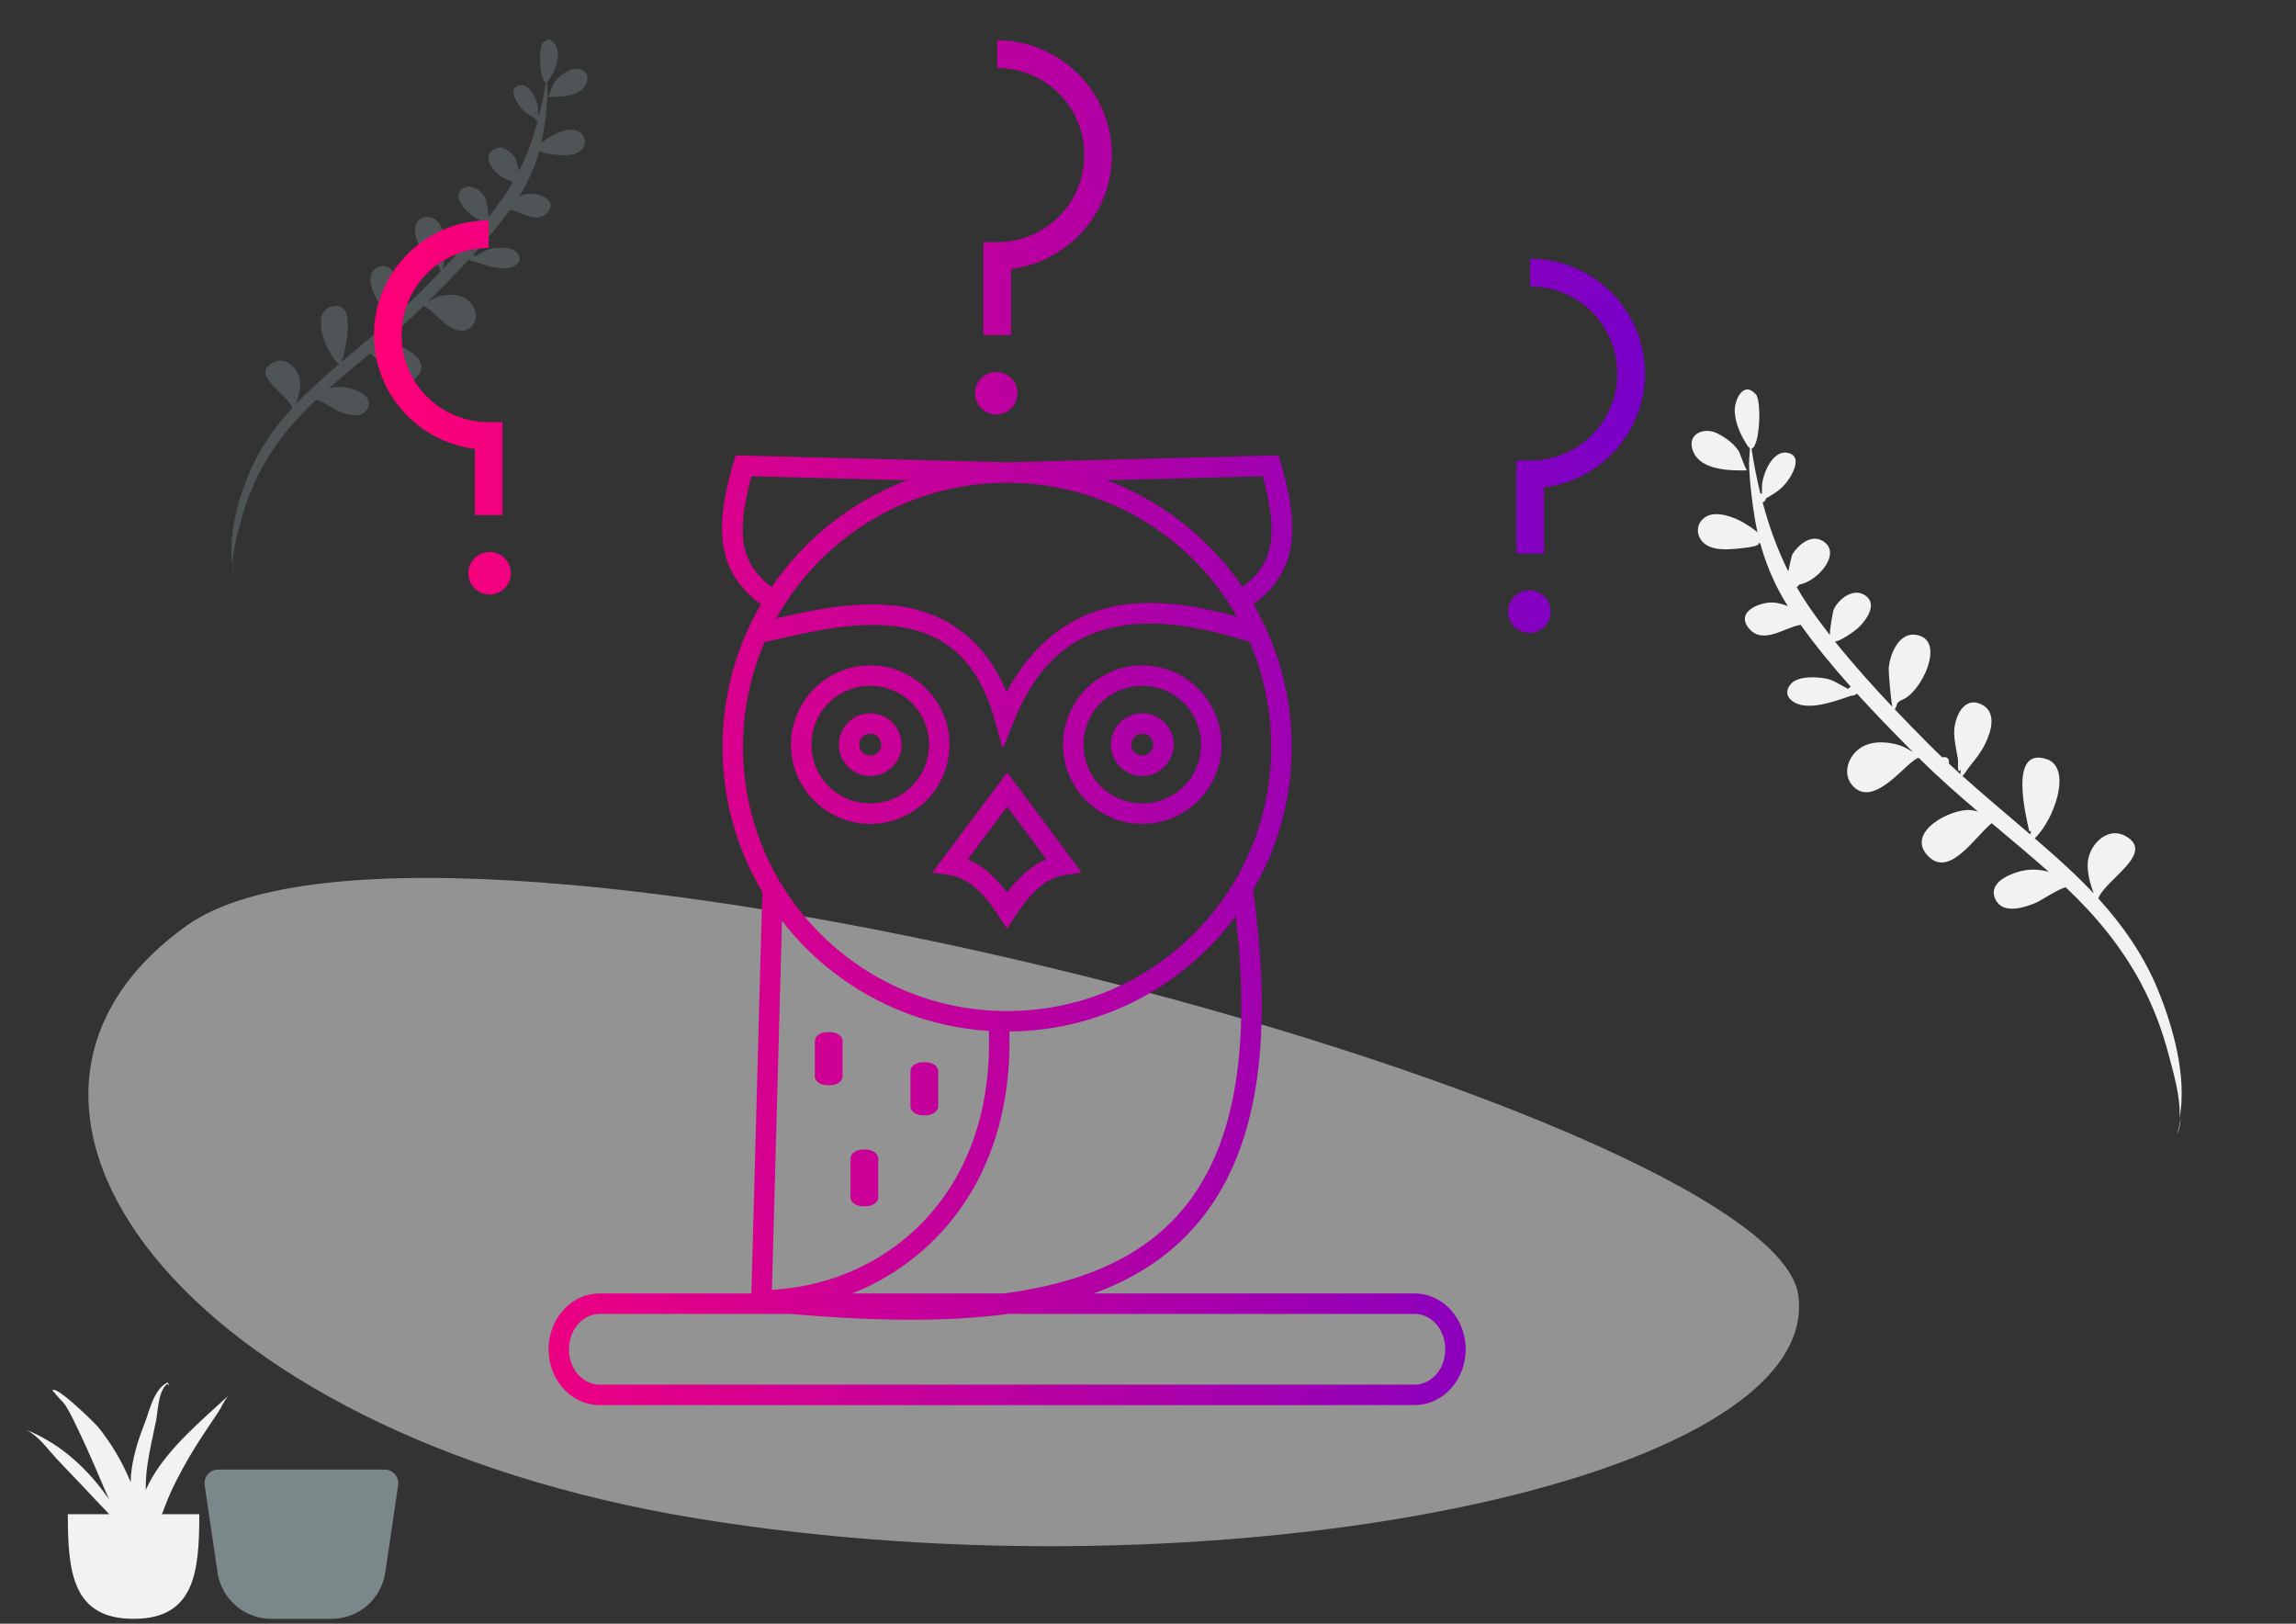 <?xml version="1.0" encoding="UTF-8" standalone="no"?>
<!-- Created with Inkscape (http://www.inkscape.org/) -->

<svg
   width="1122.52"
   height="793.701"
   viewBox="0 0 297 210"
   version="1.1"
   id="svg5"
   sodipodi:docname="landing_2.svg"
   inkscape:version="1.1.1 (3bf5ae0d25, 2021-09-20)"
   xmlns:inkscape="http://www.inkscape.org/namespaces/inkscape"
   xmlns:sodipodi="http://sodipodi.sourceforge.net/DTD/sodipodi-0.dtd"
   xmlns:xlink="http://www.w3.org/1999/xlink"
   xmlns="http://www.w3.org/2000/svg"
   xmlns:svg="http://www.w3.org/2000/svg">
  <rect x="0" y="0" width="297" height="210" fill="#333333" stroke="none"/>
  <sodipodi:namedview
     id="namedview7"
     pagecolor="#ffffff"
     bordercolor="#999999"
     borderopacity="1"
     inkscape:pageshadow="0"
     inkscape:pageopacity="0"
     inkscape:pagecheckerboard="0"
     inkscape:document-units="px"
     showgrid="false"
     units="px"
     inkscape:zoom="0.64052329"
     inkscape:cx="594.82615"
     inkscape:cy="554.23434"
     inkscape:window-width="1920"
     inkscape:window-height="1018"
     inkscape:window-x="0"
     inkscape:window-y="30"
     inkscape:window-maximized="1"
     inkscape:current-layer="layer1"
     inkscape:snap-bbox="false"
     inkscape:snap-smooth-nodes="true"
     inkscape:object-paths="true"
     inkscape:snap-intersection-paths="true"
     inkscape:snap-nodes="false" />
  <defs
     id="defs2">
    <inkscape:path-effect
       effect="spiro"
       id="path-effect3339"
       is_visible="true"
       lpeversion="1" />
    <inkscape:path-effect
       effect="spiro"
       id="path-effect3215"
       is_visible="true"
       lpeversion="1" />
    <linearGradient
       inkscape:collect="always"
       id="linearGradient2076">
      <stop
         style="stop-color:#7900c8;stop-opacity:1"
         offset="0"
         id="stop2072" />
      <stop
         style="stop-color:#ff0077;stop-opacity:1"
         offset="1"
         id="stop2074" />
    </linearGradient>
    <linearGradient
       inkscape:collect="always"
       xlink:href="#linearGradient2076"
       id="linearGradient2144"
       x1="-191.611"
       y1="93.478"
       x2="-27.212"
       y2="93.478"
       gradientUnits="userSpaceOnUse"
       gradientTransform="matrix(-1,0,0,1,21.167,0)" />
  </defs>
  <g
     inkscape:groupmode="layer"
     id="layer2"
     inkscape:label="BG"
     style="display:inline;opacity:1">
    <g
       id="Scene/Plants"
       stroke="none"
       stroke-width="0.753"
       fill="none"
       fill-rule="evenodd"
       transform="matrix(0.351,0,0,0.351,-7.87,-4.741)">
      <g
         id="Background-Shape-2"
         opacity="0.505"
         transform="translate(55,337)"
         fill="#f2f2f2"
         style="stroke-width:0.567">
        <path
           d="M 630.16,153.795 C 639.35,222.536 416.485,267.372 224.659,236.082 32.834,204.791 -55.166,82.598 36.37,17.489 127.905,-47.62 620.97,85.055 630.16,153.795 Z"
           id="Background-Shape"
           style="stroke-width:0.753" />
      </g>
      <path
         d="m 655.191,173.142 c -4.916,-2.438 -11.469,0.389 -8.735,6.833 2.928,6.9 13.755,6.986 19.869,6.849 -0.612,-0.032 -2.583,-6.36 -3.257,-7.316 -1.99,-2.821 -4.855,-4.865 -7.877,-6.366 z m 56.638,123.717 c 1.24,1.06 0.101,0.099 0,0 z m -61.373,-92.506 c -2.877,2.199 -3.014,6.081 -0.664,8.709 2.798,3.129 7.907,3.015 11.721,2.71 1.725,-0.138 10.937,-0.876 8.754,-2.383 0.168,0.063 0.519,0.217 0.894,0.427 0.202,0.738 0.414,1.474 0.635,2.206 -0.054,0.032 -0.1,0.066 -0.158,0.097 0.063,-0.028 0.107,-0.057 0.162,-0.085 2.215,7.319 5.369,14.288 9.497,20.808 -1.545,-0.608 -3.145,-1.069 -4.768,-1.274 -4.806,-0.608 -14.916,3.127 -9.54,9.526 5.154,6.134 13.179,-0.447 19.029,-1.354 5.674,7.919 11.93,15.508 18.486,22.844 -0.402,0.126 -0.754,0.388 -0.956,0.796 -2.63,-1.334 -5.371,-3.243 -7.805,-3.76 -3.513,-0.745 -10.715,-1.196 -13.37,1.948 -3.265,3.866 0.235,7.006 4.093,7.748 5.594,1.075 12.917,-1.658 18.299,-3.504 0.616,0.109 1.288,-0.071 1.689,-0.564 0.119,-0.039 0.238,-0.077 0.354,-0.115 6.639,7.3 13.533,14.359 20.384,21.263 -0.073,-0.004 -0.146,-0.008 -0.222,-0.012 -1.787,-1.172 -3.704,-2.134 -5.782,-2.638 -4.807,-1.172 -10.463,-1.177 -14.363,2.301 -3.886,3.463 -5.262,9.52 -1.242,13.409 8.046,7.784 19.901,-9.964 23.96,-10.705 6.963,6.943 14.325,13.429 21.803,19.785 -0.849,-0.259 -1.72,-0.449 -2.62,-0.534 -7.333,-0.702 -24.544,8.288 -15.545,17.133 7.842,7.708 16.919,-7.127 23.239,-12.316 7.047,5.924 14.132,11.807 21.018,17.919 -3.756,-0.997 -7.385,-1.144 -11.411,0.072 -4.166,1.261 -10.888,4.406 -8.255,10.031 2.679,5.72 10.751,3.117 14.955,1.301 2.293,-0.99 6.891,-4.333 10.928,-5.741 10.988,10.374 20.506,21.801 27.712,35.261 4.498,8.404 7.912,17.383 10.315,26.612 1.534,5.89 4.556,15.784 3.951,23.45 2.884,-15.346 -2.33,-33.777 -7.947,-47.494 -5.164,-12.613 -12.893,-23.686 -21.946,-33.653 2.272,-6.833 21.393,-16.688 9.962,-23.036 -6.07,-3.357 -12.288,2.213 -13.614,8.112 -0.911,4.053 0.477,9.147 1.951,13.081 -2.848,-3.038 -5.808,-5.979 -8.859,-8.822 -4.216,-3.929 -8.533,-7.744 -12.891,-11.512 7.182,-6.747 13.979,-26.035 4.349,-29.189 -14.219,-4.645 -7.373,21.665 -6.381,26.596 0.282,0.017 0.501,-0.069 0.663,-0.251 -0.08,0.452 -0.173,0.934 -0.285,1.421 -8.342,-7.173 -16.807,-14.204 -24.993,-21.548 0.738,-0.545 1.91,-2.628 2.832,-3.737 2.08,-2.499 4.07,-5.11 5.524,-8.034 2.297,-4.621 4.513,-11.991 -1.577,-14.708 -6.622,-2.961 -9.769,5.375 -9.816,10.347 -0.031,3.439 0.905,6.706 1.393,10.077 0.152,1.051 -0.435,5.79 0.997,3.752 -0.068,0.752 -0.077,1.296 -0.044,1.682 -1.47,-1.325 -2.928,-2.665 -4.377,-4.014 0.067,-0.17 0.117,-0.356 0.128,-0.571 0.078,-1.482 -1.414,-2.053 -2.46,-1.619 -1.912,-1.817 -3.806,-3.657 -5.665,-5.534 -3.942,-3.976 -7.94,-8.065 -11.911,-12.241 0.862,-0.74 0.519,-1.765 1.325,-2.551 0.804,-0.784 2.389,-1.218 3.335,-1.946 2.379,-1.833 4.352,-4.503 5.779,-7.131 2.356,-4.342 5.4,-13.45 -1.482,-15.52 -7.093,-2.136 -10.694,6.631 -11.15,12.113 -0.089,1.062 0.706,10.631 1.315,14.105 -7.348,-7.761 -14.575,-15.814 -21.123,-24.007 1.985,-0.018 7.614,-4.086 8.752,-5.196 2.776,-2.707 7.19,-8.689 2.322,-11.854 -4.328,-2.808 -9.662,1.259 -11.513,5.211 -0.304,0.651 -1.377,6.708 -1.46,9.425 -2.71,-3.474 -5.295,-6.969 -7.7,-10.475 -1.604,-2.331 -3.103,-4.723 -4.505,-7.167 0.338,-0.191 0.655,-0.525 0.955,-0.94 7.218,-1.225 16.421,-12.487 7.942,-16.406 -4.037,-1.863 -8.414,1.983 -10.392,5.132 -0.405,0.644 -1.061,3.883 -1.595,6.438 -4.035,-8.094 -7.118,-16.664 -9.464,-25.45 0.628,-0.156 1.161,-0.636 1.231,-1.462 3.504,-1.998 6.272,-3.661 8.718,-7.503 1.52,-2.386 4.257,-7.838 -0.209,-9.163 -5.811,-1.723 -9.462,7.153 -9.937,11.525 -0.055,0.507 -0.053,1.983 -0.034,3.336 -0.202,-0.028 -0.406,-0.024 -0.606,0.011 -1.335,-5.441 -2.4,-10.951 -3.247,-16.471 3.172,-1.021 3.72,-17.679 1.608,-20.051 -4.721,-5.311 -8.051,2.361 -7.799,6.416 0.298,4.781 2.464,9.13 5.044,12.99 0.277,0.409 0.198,0.389 0.27,-0.18 0.04,0.281 0.134,0.489 0.273,0.64 -0.133,2.517 -0.393,5.093 -0.268,7.32 0.357,6.377 1.1,12.792 2.179,19.087 0.262,1.531 0.563,3.05 0.9,4.555 -2.549,-2.172 -5.987,-4.102 -7.332,-4.705 -3.491,-1.565 -8.871,-3.254 -12.338,-0.603 z m 175.584,221.392 c -0.162,2.224 -0.563,4.26 -1.313,5.939 0.562,-1.912 0.993,-3.899 1.313,-5.939 z"
         id="Leaf-Bottom"
         fill="#f2f2f2"
         style="stroke-width:0.567" />
      <path
         d="m 236.702,42.658 c 3.598,-1.555 8.166,0.707 5.975,5.201 -2.347,4.813 -10.073,4.469 -14.429,4.143 0.438,0 2.08,-4.44 2.597,-5.097 1.525,-1.938 3.645,-3.289 5.857,-4.247 z m -45.074,87.568 c -1.294,0.994 -0.106,0.094 0,0 z m 47.951,-64.502 c 2.014,1.697 1.965,4.505 0.151,6.314 -2.16,2.153 -5.881,1.878 -8.65,1.513 -1.253,-0.165 -7.941,-1.046 -6.292,-2.052 -0.125,0.039 -0.387,0.137 -0.668,0.274 -0.175,0.525 -0.358,1.048 -0.547,1.569 0.038,0.025 0.071,0.051 0.112,0.076 -0.045,-0.022 -0.076,-0.045 -0.115,-0.068 -1.895,5.201 -4.461,10.114 -7.72,14.666 1.15,-0.381 2.334,-0.653 3.525,-0.739 3.527,-0.257 10.756,2.822 6.592,7.239 -3.993,4.234 -9.592,-0.821 -13.823,-1.698 -4.44,5.504 -9.292,10.747 -14.352,15.796 0.288,0.106 0.535,0.309 0.667,0.611 1.969,-0.864 4.04,-2.139 5.835,-2.42 2.59,-0.405 7.859,-0.458 9.675,1.913 2.233,2.915 -0.439,5.05 -3.28,5.44 -4.12,0.565 -9.355,-1.686 -13.209,-3.223 -0.453,0.055 -0.936,-0.1 -1.21,-0.471 -0.085,-0.033 -0.17,-0.065 -0.253,-0.096 -5.12,5.02 -10.416,9.856 -15.676,14.582 0.053,0 0.107,-4.5e-4 0.162,-4.5e-4 1.348,-0.779 2.783,-1.401 4.317,-1.686 3.55,-0.664 7.674,-0.454 10.385,2.205 2.701,2.648 3.473,7.073 0.393,9.729 -6.164,5.316 -14.131,-7.948 -17.062,-8.637 -5.342,4.75 -10.958,9.155 -16.654,13.461 0.629,-0.155 1.271,-0.259 1.931,-0.286 5.374,-0.229 17.58,6.913 10.68,12.96 -6.013,5.269 -12.064,-5.787 -16.474,-9.772 -5.364,4.011 -10.755,7.991 -16.01,12.144 2.777,-0.578 5.429,-0.547 8.318,0.484 2.989,1.068 7.771,3.594 5.636,7.556 -2.172,4.029 -7.958,1.844 -10.955,0.374 -1.634,-0.802 -4.859,-3.39 -7.749,-4.559 -8.409,7.075 -15.785,14.966 -21.554,24.413 -3.601,5.898 -6.433,12.253 -8.538,18.826 -1.343,4.195 -3.925,11.225 -3.777,16.784 -1.516,-11.19 2.99,-24.302 7.61,-33.994 4.248,-8.912 10.306,-16.615 17.288,-23.47 -1.395,-5.02 -14.962,-12.86 -6.384,-17.011 4.554,-2.194 8.875,2.063 9.617,6.373 0.51,2.961 -0.697,6.587 -1.922,9.372 2.193,-2.086 4.464,-4.097 6.797,-6.035 3.224,-2.678 6.518,-5.269 9.84,-7.824 -4.979,-5.144 -9.198,-19.328 -2.056,-21.242 10.546,-2.816 4.548,15.923 3.636,19.446 -0.206,0.001 -0.363,-0.069 -0.474,-0.206 0.041,0.329 0.09,0.681 0.154,1.037 6.356,-4.864 12.798,-9.62 19.047,-14.614 -0.517,-0.422 -1.292,-1.97 -1.922,-2.806 -1.421,-1.883 -2.772,-3.844 -3.721,-6.01 -1.498,-3.423 -2.832,-8.829 1.712,-10.561 4.942,-1.888 6.918,4.251 6.762,7.843 -0.108,2.485 -0.916,4.808 -1.401,7.224 -0.151,0.753 0.096,4.198 -0.871,2.671 0.021,0.545 0.007,0.939 -0.032,1.216 1.122,-0.901 2.237,-1.813 3.345,-2.733 -0.042,-0.126 -0.072,-0.262 -0.072,-0.417 0,-1.073 1.11,-1.429 1.856,-1.076 1.464,-1.24 2.915,-2.497 4.342,-3.781 3.026,-2.722 6.098,-5.523 9.153,-8.388 -0.6,-0.567 -0.311,-1.294 -0.868,-1.892 -0.557,-0.597 -1.695,-0.97 -2.357,-1.531 -1.665,-1.413 -3.001,-3.416 -3.941,-5.368 -1.552,-3.224 -3.423,-9.916 1.673,-11.15 5.254,-1.274 7.544,5.193 7.667,9.169 0.024,0.77 -0.921,7.65 -1.498,10.135 5.654,-5.326 11.232,-10.868 16.319,-16.536 -1.447,-0.088 -5.395,-3.238 -6.183,-4.083 -1.921,-2.06 -4.91,-6.546 -1.24,-8.648 3.263,-1.864 6.997,1.275 8.196,4.199 0.197,0.481 0.748,4.896 0.705,6.861 2.109,-2.406 4.127,-4.832 6.015,-7.272 1.259,-1.622 2.443,-3.293 3.559,-5.004 -0.239,-0.151 -0.458,-0.404 -0.661,-0.715 -5.216,-1.158 -11.496,-9.638 -5.164,-12.147 3.015,-1.193 6.06,1.75 7.381,4.099 0.271,0.481 0.625,2.844 0.917,4.709 3.251,-5.692 5.827,-11.763 7.873,-18.019 -0.452,-0.136 -0.822,-0.503 -0.842,-1.102 -2.479,-1.575 -4.433,-2.881 -6.07,-5.748 -1.017,-1.781 -2.804,-5.821 0.502,-6.608 4.303,-1.024 6.626,5.523 6.805,8.698 0.021,0.369 -0.037,1.434 -0.103,2.41 0.148,-0.012 0.297,-0.002 0.441,0.031 1.181,-3.878 2.168,-7.817 2.997,-11.771 -2.274,-0.857 -2.037,-12.906 -0.407,-14.539 3.645,-3.656 5.78,2.01 5.442,4.928 -0.4,3.441 -2.146,6.499 -4.174,9.189 -0.217,0.285 -0.159,0.273 -0.19,-0.141 -0.04,0.202 -0.116,0.348 -0.224,0.451 9.1e-4,1.822 0.092,3.693 -0.084,5.296 -0.504,4.592 -1.291,9.195 -2.318,13.7 -0.25,1.096 -0.527,2.181 -0.83,3.255 1.942,-1.472 4.522,-2.735 5.526,-3.12 2.605,-0.998 6.593,-2.014 9.019,0.031 z M 102.997,218.485 c 0.045,1.486 0.34,2.856 1,4 -0.461,-1.292 -0.788,-2.63 -1,-4 z"
         id="Leaf-Top"
         fill="#c1dee2"
         opacity="0.2"
         transform="rotate(-3,173.123,126.714)"
         style="stroke-width:0.567" />
      <g
         id="Plant-Left"
         opacity="0.5"
         transform="translate(22,79)"
         style="stroke-width:0.567">
        <path
           d="m 80.791,476 h 61.417 c 2.761,0 5,2.239 5,5 0,0.244 -0.018,0.488 -0.053,0.729 l -4.747,32.188 C 140.961,523.73 132.541,531 122.622,531 h -22.244 c -9.919,0 -18.339,-7.27 -19.786,-17.082 l -4.747,-32.188 c -0.403,-2.732 1.485,-5.273 4.217,-5.676 C 80.303,476.018 80.547,476 80.791,476 Z"
           id="path28"
           fill="#c1dee2"
           style="stroke-width:0.427" />
      </g>
      <g
         id="Maceta"
         transform="translate(32,523)"
         fill="#f2f2f2"
         style="stroke-width:0.567">
        <path
           d="M 15.418,48.456 C 15.418,69.743 17.098,87 39.646,87 62.194,87 63.873,69.743 63.873,48.456"
           id="path31"
           style="stroke-width:0.753" />
        <path
           d="m 46.353,35.174 c -0.826,1.429 -1.563,2.887 -2.214,4.366 -0.023,-3.047 0.146,-6.116 0.606,-9.228 0.786,-5.329 1.988,-10.631 3.116,-15.924 C 48.672,10.584 48.621,3.752 51.699,0.72 52.544,0.065 52.747,1.351 52.747,1.908 52.757,2.026 52.744,-0.368 51.925,0.049 47.054,2.564 45.476,10.474 43.917,14.434 41.642,20.215 39.706,26.124 38.909,32.138 38.708,33.657 38.598,35.176 38.573,36.692 38.407,36.287 38.252,35.878 38.08,35.474 35.268,28.881 31.475,22.447 26.743,16.514 25.578,15.054 10.934,0.649 9.788,2.854 c 0.113,0.32 0.35,0.586 0.711,0.797 0.021,0.024 0.022,0.011 0.009,-0.025 0.86,1.389 3.305,3.535 4.067,4.752 1.917,3.064 3.407,6.315 4.921,9.504 3.199,6.739 6.166,13.546 9.043,20.368 0.67,1.589 1.368,3.169 2.08,4.744 C 23.277,32.405 13.483,22.791 0,17.287 c 4.605,2.343 7.624,6.75 10.734,10.125 3.751,4.071 7.701,8.032 11.459,12.098 4.432,4.797 9.648,9.848 13.911,15.156 4.13,8.67 8.142,17.349 10.62,26.463 -1.015,-3.149 -0.08,-7.5 -0.253,-10.805 -0.138,-2.63 -0.445,-5.239 -0.867,-7.843 0.521,1.174 0.97,2.35 1.173,3.443 -0.186,-1.834 -0.399,-3.656 -0.629,-5.468 0.59,-1.697 1.169,-3.281 1.56,-4.585 2.005,-6.691 4.392,-13.268 7.642,-19.677 3.008,-5.929 6.458,-11.783 10.218,-17.458 1.754,-2.646 3.532,-5.282 5.298,-7.923 C 72.022,9.083 73.123,6.316 74.733,4.659 64.326,14.174 52.956,23.757 46.353,35.174"
           id="Fill-27"
           style="stroke-width:0.753" />
      </g>
    </g>
  </g>
  <g
     inkscape:label="Layer 1"
     inkscape:groupmode="layer"
     id="layer1">
    <g
       id="g2888"
       transform="matrix(-1,0,0,1,189.742,37.338)" />
    <path
       id="circle1993"
       style="fill:url(#linearGradient2144);fill-opacity:1;stroke-width:2.646;stroke-linejoin:round"
       d="m 60.587,74.139 a 2.747,2.747 0 0 0 2.747,2.747 2.747,2.747 0 0 0 2.747,-2.747 2.747,2.747 0 0 0 -2.747,-2.747 2.747,2.747 0 0 0 -2.747,2.747 z m 2.622,-45.636 v 1.784 1.785 h -7.1e-4 c -6.24,0 -11.26,5.02 -11.26,11.26 0,6.24 5.02,11.259 11.26,11.259 h 7.1e-4 1.786 v 12.021 h -3.57 v -8.562 c -7.332,-0.886 -13.045,-7.153 -13.045,-14.718 0,-8.169 6.661,-14.829 14.829,-14.829 z m 68.41,22.359 a 2.747,2.747 0 0 1 -2.747,2.747 2.747,2.747 0 0 1 -2.747,-2.747 2.747,2.747 0 0 1 2.747,-2.747 2.747,2.747 0 0 1 2.747,2.747 z M 128.997,5.226 v 1.784 1.785 h 7.1e-4 c 6.24,0 11.26,5.02 11.26,11.26 0,6.24 -5.02,11.259 -11.26,11.259 h -7.1e-4 -1.786 v 12.021 h 3.57 v -8.562 c 7.332,-0.886 13.045,-7.153 13.045,-14.718 0,-8.169 -6.661,-14.829 -14.829,-14.829 z m 71.573,73.888 a 2.747,2.747 0 0 1 -2.747,2.747 2.747,2.747 0 0 1 -2.747,-2.747 2.747,2.747 0 0 1 2.747,-2.747 2.747,2.747 0 0 1 2.747,2.747 z M 197.948,33.478 v 1.784 1.785 h 7.1e-4 c 6.24,0 11.26,5.02 11.26,11.26 0,6.24 -5.02,11.259 -11.26,11.259 h -7.1e-4 -1.786 v 12.021 h 3.57 v -8.562 c 7.332,-0.886 13.045,-7.153 13.045,-14.718 0,-8.169 -6.661,-14.829 -14.829,-14.829 z m -32.561,25.415 0.287,0.975 c 1.378,4.665 1.871,8.354 1.158,11.5 -0.626,2.761 -2.242,4.987 -4.702,6.79 3.15,5.424 4.956,11.724 4.956,18.442 0,6.747 -1.822,13.072 -4.997,18.513 1.831,13.173 1.393,23.436 -1.007,31.407 -2.428,8.065 -6.917,13.771 -12.918,17.533 -2.061,1.292 -4.29,2.362 -6.669,3.236 h 41.466 c 3.729,0 6.631,3.315 6.631,7.221 0,3.906 -2.901,7.219 -6.631,7.219 H 77.592 c -3.729,0 -6.631,-3.313 -6.631,-7.219 0,-3.906 2.901,-7.221 6.631,-7.221 h 19.6 l 1.417,-51.935 c -3.263,-5.494 -5.14,-11.907 -5.14,-18.754 0,-6.718 1.805,-13.018 4.955,-18.442 -2.459,-1.803 -4.078,-4.029 -4.704,-6.79 -0.713,-3.146 -0.22,-6.835 1.159,-11.5 l 0.287,-0.975 35.111,0.897 z m -2.039,2.699 -20.203,0.517 c 7.19,2.687 13.318,7.559 17.574,13.806 1.981,-1.466 3.061,-3.048 3.534,-5.134 0.506,-2.232 0.155,-5.284 -0.904,-9.19 z m -66.143,0 c -1.059,3.906 -1.41,6.957 -0.904,9.19 0.473,2.087 1.553,3.669 3.535,5.135 4.256,-6.248 10.384,-11.12 17.575,-13.807 z m 33.072,0.846 c -12.853,0 -24.035,7.08 -29.867,17.556 4.196,-0.981 9.675,-2.219 15.03,-1.692 5.896,0.58 11.65,3.628 14.768,11.225 3.887,-7.293 9.567,-10.615 15.355,-11.342 1.63,-0.205 3.258,-0.237 4.852,-0.15 3.477,0.189 6.787,0.947 9.604,1.735 -5.866,-10.352 -16.979,-17.331 -29.74,-17.331 z m 18.345,18.201 c -0.914,0.004 -1.827,0.057 -2.73,0.17 -5.782,0.726 -11.204,3.693 -14.718,12.428 l -1.45,3.6 -1.053,-3.736 c -2.511,-8.919 -7.628,-11.589 -13.492,-12.166 -5.598,-0.551 -11.79,1.126 -16.278,2.121 -1.793,4.152 -2.788,8.731 -2.788,13.545 0,18.883 15.281,34.162 34.164,34.162 18.883,0 34.162,-15.279 34.162,-34.162 0,-4.834 -1.003,-9.432 -2.81,-13.598 -3.609,-1.098 -8.311,-2.382 -13.006,-2.363 z m -0.859,5.422 c 5.644,0 10.248,4.604 10.248,10.248 0,5.644 -4.604,10.248 -10.248,10.248 -5.644,0 -10.25,-4.604 -10.25,-10.248 0,-5.644 4.606,-10.248 10.25,-10.248 z m -35.193,0 c 5.644,0 10.248,4.604 10.248,10.248 0,5.644 -4.604,10.248 -10.248,10.248 -5.644,0 -10.248,-4.604 -10.248,-10.248 0,-5.644 4.604,-10.248 10.248,-10.248 z m 35.193,2.646 c -4.214,0 -7.604,3.387 -7.604,7.602 0,4.214 3.389,7.602 7.604,7.602 4.214,0 7.602,-3.387 7.602,-7.602 0,-4.214 -3.387,-7.602 -7.602,-7.602 z m -35.193,0 c -4.214,0 -7.602,3.387 -7.602,7.602 0,4.214 3.387,7.602 7.602,7.602 4.214,0 7.601,-3.387 7.601,-7.602 0,-4.214 -3.387,-7.602 -7.601,-7.602 z m 35.193,3.547 c 2.224,0 4.055,1.831 4.055,4.055 0,2.224 -1.831,4.055 -4.055,4.055 -2.224,0 -4.057,-1.831 -4.057,-4.055 0,-2.224 1.833,-4.055 4.057,-4.055 z m -35.193,0 c 2.224,0 4.055,1.831 4.055,4.055 0,2.224 -1.831,4.055 -4.055,4.055 -2.224,0 -4.055,-1.831 -4.055,-4.055 0,-2.224 1.831,-4.055 4.055,-4.055 z m 35.193,2.644 c -0.794,0 -1.41,0.616 -1.41,1.41 0,0.794 0.616,1.41 1.41,1.41 0.794,0 1.408,-0.616 1.408,-1.41 0,-0.794 -0.614,-1.41 -1.408,-1.41 z m -35.193,0 c -0.794,0 -1.408,0.616 -1.408,1.41 0,0.794 0.614,1.41 1.408,1.41 0.794,0 1.41,-0.616 1.41,-1.41 0,-0.794 -0.616,-1.41 -1.41,-1.41 z m 17.732,5.008 1.057,1.423 8.563,11.519 -2.177,0.33 c -2.495,0.378 -4.484,2.335 -6.364,5.242 l -1.111,1.716 -1.111,-1.716 c -1.881,-2.907 -3.87,-4.864 -6.365,-5.242 l -2.186,-0.332 z m -0.008,4.424 -5.104,6.814 c 2.032,0.844 3.667,2.428 5.08,4.304 1.415,-1.878 3.052,-3.464 5.087,-4.307 z m 29.556,14.174 c -6.657,8.968 -17.292,14.808 -29.285,14.9 0.329,11.958 -3.721,20.964 -9.755,26.961 -3.118,3.098 -6.748,5.397 -10.558,6.924 h 19.582 c 6.569,-0.867 12.298,-2.578 16.923,-5.479 5.494,-3.445 9.52,-8.511 11.791,-16.053 2.066,-6.861 2.626,-15.796 1.302,-27.254 z m -58.697,0.591 -1.3,47.713 c 6.648,-0.325 13.721,-2.984 19.092,-8.32 5.545,-5.509 9.327,-13.753 8.973,-25.157 -10.879,-0.69 -20.48,-6.115 -26.764,-14.236 z m 6.184,14.394 c 0.917,0 1.655,0.511 1.655,1.146 v 4.573 c 0,0.635 -0.738,1.146 -1.655,1.146 h -0.279 c -0.917,0 -1.655,-0.511 -1.655,-1.146 v -4.573 c 0,-0.635 0.738,-1.146 1.655,-1.146 z m 12.368,3.892 c 0.917,0 1.655,0.511 1.655,1.146 v 4.573 c 0,0.635 -0.738,1.146 -1.655,1.146 h -0.279 c -0.917,0 -1.655,-0.511 -1.655,-1.146 v -4.573 c 0,-0.635 0.738,-1.146 1.655,-1.146 z m -7.757,11.295 c 0.917,0 1.654,0.511 1.654,1.146 v 5.048 c 0,0.635 -0.738,1.146 -1.654,1.146 h -0.279 c -0.917,0 -1.655,-0.511 -1.655,-1.146 v -5.048 c 0,-0.635 0.738,-1.146 1.655,-1.146 z m 71.013,21.259 h -52.595 c -8.373,1.132 -17.9,0.875 -28.132,0 H 77.592 c -2.152,0 -3.984,1.947 -3.984,4.574 0,2.627 1.832,4.572 3.984,4.572 H 182.962 c 2.152,0 3.986,-1.945 3.986,-4.572 0,-2.627 -1.834,-4.574 -3.986,-4.574 z" />
  </g>
</svg>
